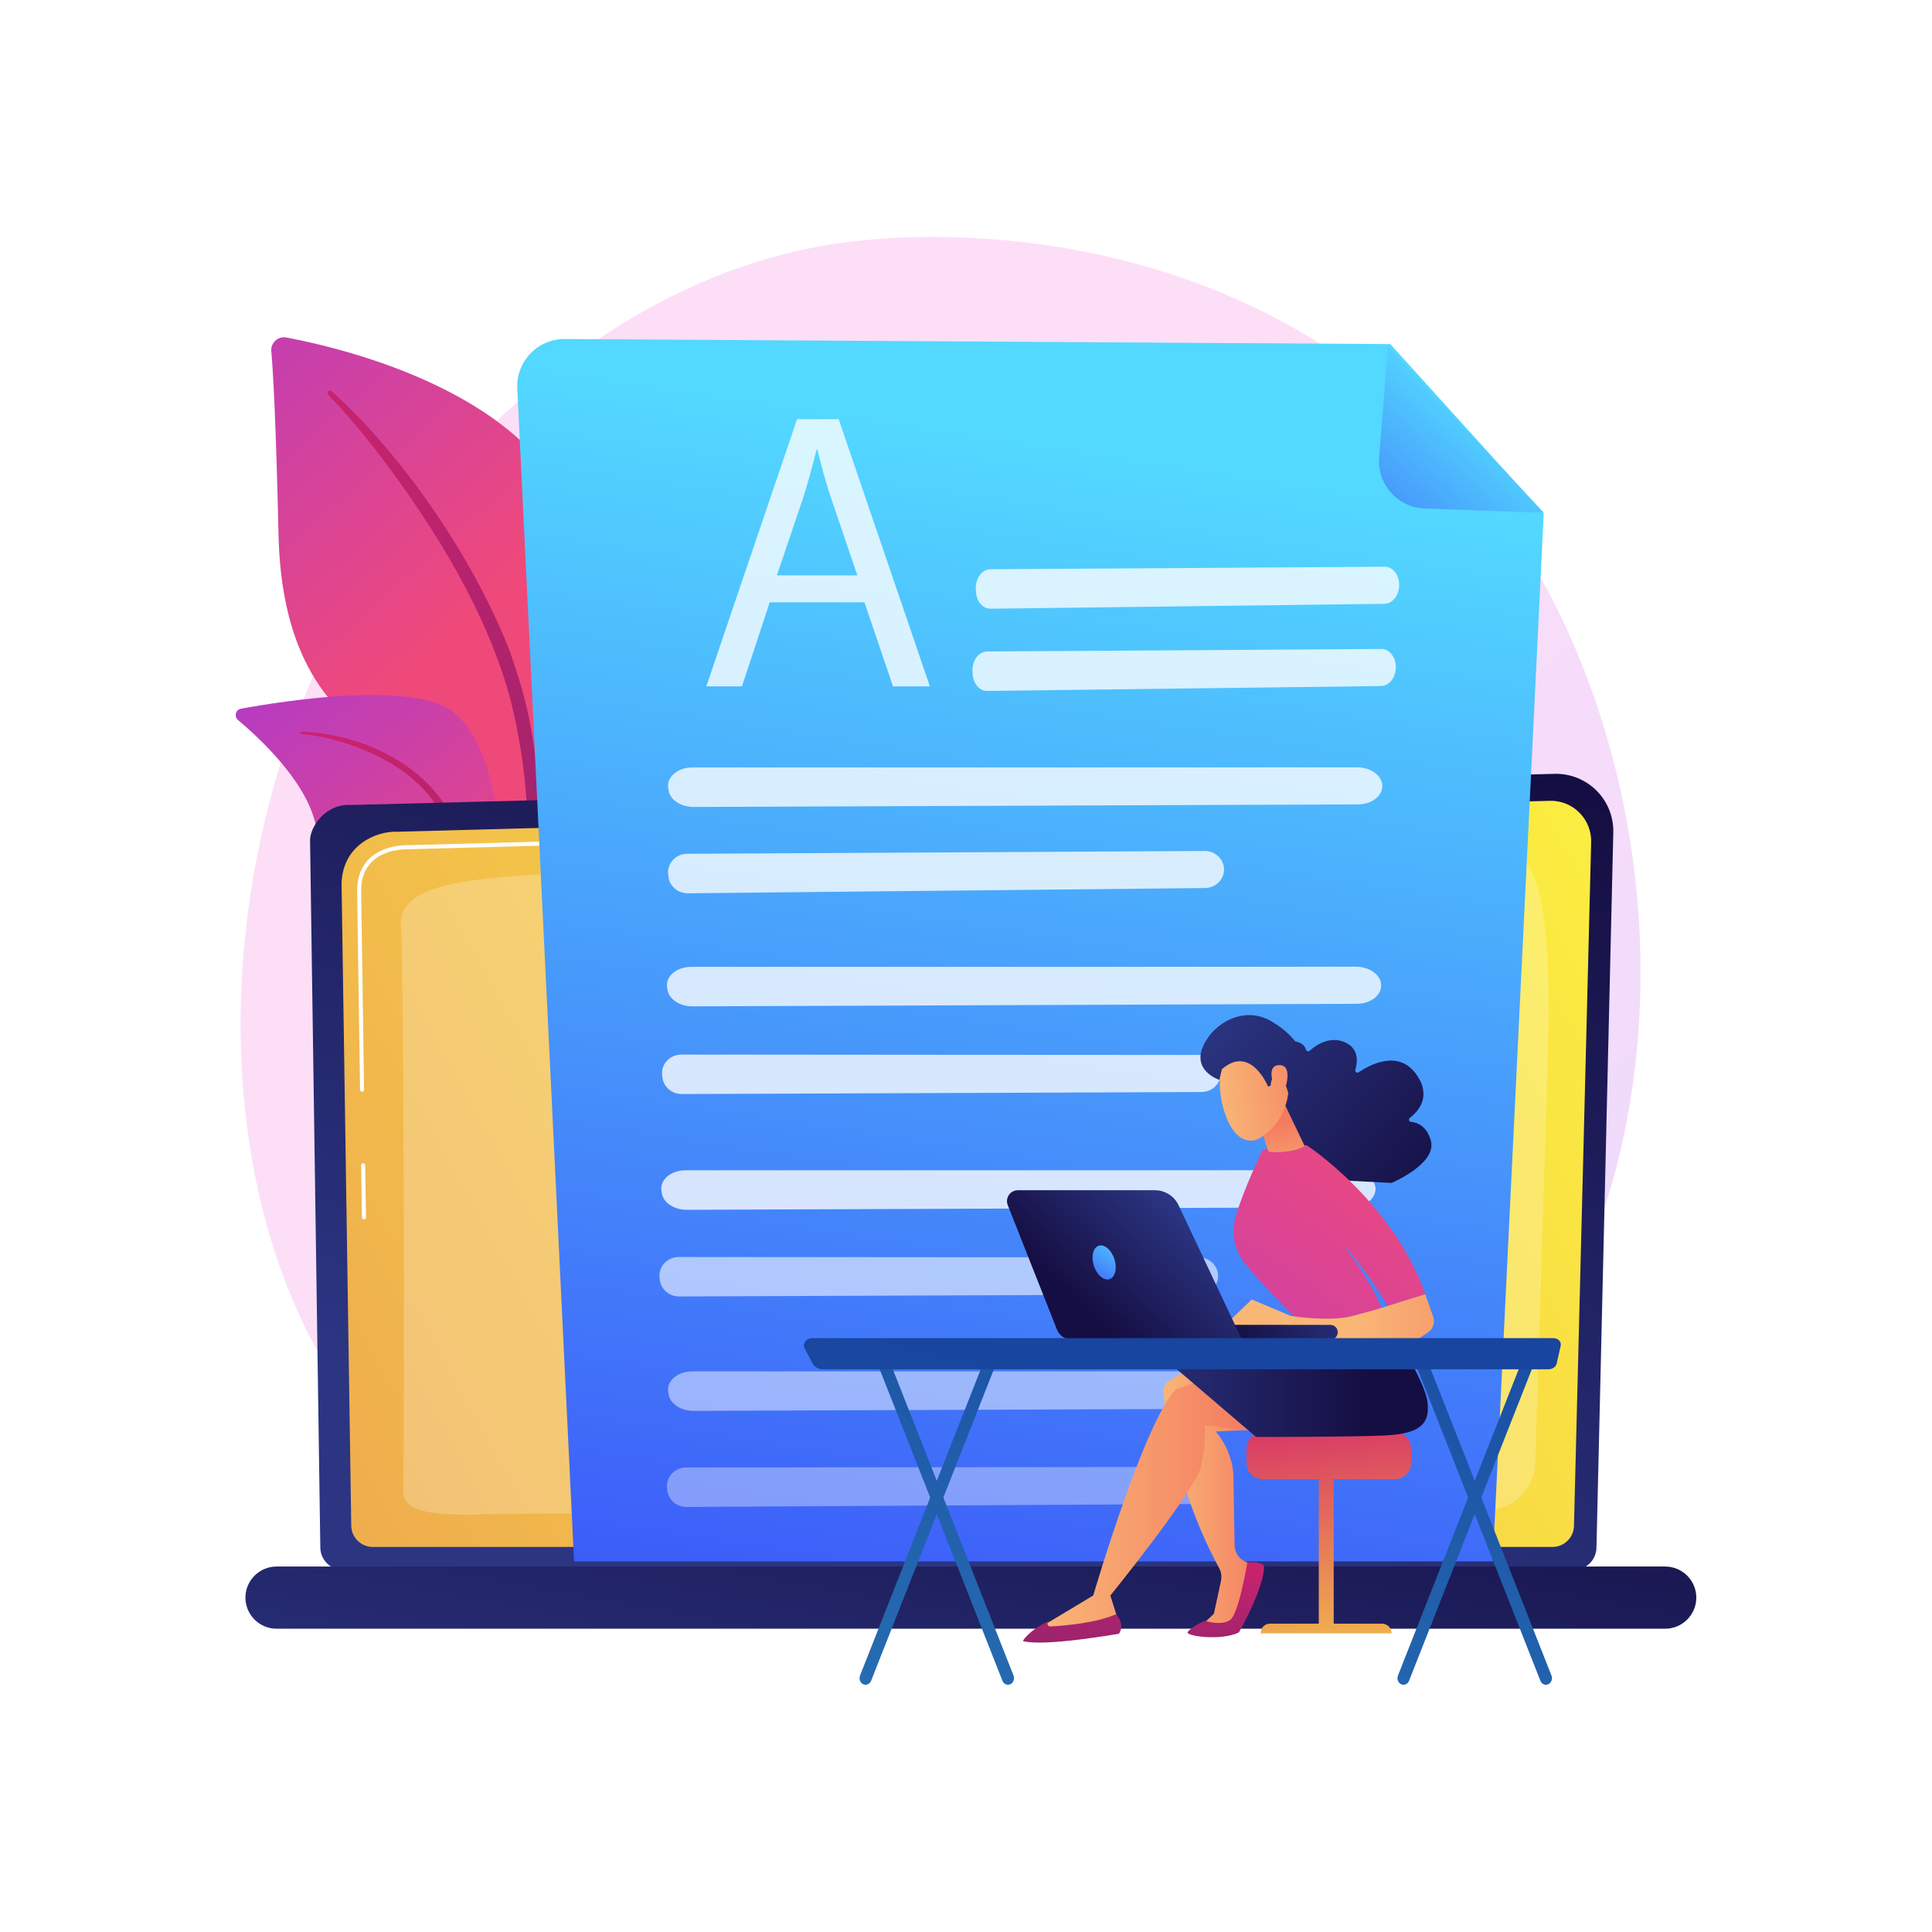 <?xml version="1.0" encoding="utf-8"?>
<!-- Generator: Adobe Illustrator 24.0.1, SVG Export Plug-In . SVG Version: 6.00 Build 0)  -->
<svg version="1.1" xmlns="http://www.w3.org/2000/svg" xmlns:xlink="http://www.w3.org/1999/xlink" x="0px" y="0px"
	 viewBox="0 0 3710 3710" style="enable-background:new 0 0 3710 3710;" xml:space="preserve">
<style type="text/css">
	.st0{fill:#FFFFFF;}
	.st1{opacity:0.3;fill:url(#SVGID_1_);}
	.st2{fill:url(#SVGID_2_);}
	.st3{fill:url(#SVGID_3_);}
	.st4{fill:url(#SVGID_4_);}
	.st5{fill:url(#SVGID_5_);}
	.st6{fill:url(#SVGID_6_);}
	.st7{fill:url(#SVGID_7_);}
	.st8{opacity:0.23;fill:#FFFFFF;}
	.st9{fill:url(#SVGID_8_);}
	.st10{fill:url(#SVGID_9_);}
	.st11{fill:url(#SVGID_10_);}
	.st12{opacity:0.78;fill:#FFFFFF;}
	.st13{opacity:0.74;}
	.st14{opacity:0.48;fill:#FFFFFF;}
	.st15{opacity:0.36;fill:#FFFFFF;}
	.st16{opacity:0.78;}
	.st17{fill:url(#SVGID_11_);}
	.st18{fill:url(#SVGID_12_);}
	.st19{fill:url(#SVGID_13_);}
	.st20{fill:url(#SVGID_14_);}
	.st21{fill:url(#SVGID_15_);}
	.st22{fill:url(#SVGID_16_);}
	.st23{fill:url(#SVGID_17_);}
	.st24{fill:url(#SVGID_18_);}
	.st25{fill:url(#SVGID_19_);}
	.st26{fill:url(#SVGID_20_);}
	.st27{fill:url(#SVGID_21_);}
	.st28{fill:url(#SVGID_22_);}
	.st29{fill:url(#SVGID_23_);}
	.st30{fill:url(#SVGID_24_);}
	.st31{fill:url(#SVGID_25_);}
	.st32{fill:url(#SVGID_26_);}
	.st33{fill:url(#SVGID_27_);}
	.st34{fill:url(#SVGID_28_);}
	.st35{fill:url(#SVGID_29_);}
	.st36{fill:url(#SVGID_30_);}
	.st37{fill:url(#SVGID_31_);}
	.st38{fill:url(#SVGID_32_);}
	.st39{fill:url(#SVGID_33_);}
</style>
<g id="Background">
	<g>
		<g>
			<rect class="st0" width="3710" height="3710"/>
		</g>
	</g>
</g>
<g id="Illustration">
	<g>
		<linearGradient id="SVGID_1_" gradientUnits="userSpaceOnUse" x1="3395.929" y1="3561.669" x2="1500.493" y2="1543.947">
			<stop  offset="0" style="stop-color:#B37CFF"/>
			<stop  offset="1" style="stop-color:#F895E7"/>
		</linearGradient>
		<path class="st1" d="M2826.8,2752.2c-70,72.1-132.6,114.5-180.5,146.5c-467.5,312.2-1001.9,222.2-1167.1,191.4
			c-266.6-49.6-491.6-84.6-684.9-259.3C354.9,2433.9,376.3,1606,712,1093.1c39.8-60.8,375-557.7,910.5-627.7
			c13.1-1.7,22.9-2.7,31.4-3.6c82.9-8.8,596.3-55.1,1014.9,295.7c59.9,50.2,156.4,140.8,245.8,278.9
			C3241.6,1541.4,3242.7,2323.5,2826.8,2752.2z"/>
		<g>
			<g>
				
					<linearGradient id="SVGID_2_" gradientUnits="userSpaceOnUse" x1="2761.126" y1="376.85" x2="2029.162" y2="1204.986" gradientTransform="matrix(-1 0 0 1 2910 0)">
					<stop  offset="0" style="stop-color:#A737D5"/>
					<stop  offset="1" style="stop-color:#EF497A"/>
				</linearGradient>
				<path class="st2" d="M1001,1837.6c0,0,6.1-258.1-112.7-327.2c-118.9-69.1-344.9-112.3-353.4-482.9c-5-217-10.3-311.8-13.9-353.2
					c-1.4-16.1,12.9-29.2,28.9-26.2c112.6,21.2,478.3,108.5,555,358.2C1195.7,1302.3,1001,1837.6,1001,1837.6z"/>
				
					<linearGradient id="SVGID_3_" gradientUnits="userSpaceOnUse" x1="2492.832" y1="964.465" x2="168.709" y2="2626.08" gradientTransform="matrix(-1 0 0 1 2910 0)">
					<stop  offset="0" style="stop-color:#CB236D"/>
					<stop  offset="1" style="stop-color:#4C246D"/>
				</linearGradient>
				<path class="st3" d="M636.8,751.3c123.6,110.2,266.5,305.3,342.7,500.4c9.8,32.1,38.4,100.5,50.8,222
					c11.1,101.3,5.6,208.4-7.9,279.2c-0.9,4.5-5.2,7.4-9.7,6.6c-7.7-1.5-6.7-9.7-6.6-9.5c15.4-121.1,9-271.8-26.2-407.7
					c-45-167-145.3-328.8-249-466.1l-10.7-13.5c-80.4-103.2-97.3-104-89.8-111.2C632.2,749.7,635,749.7,636.8,751.3z"/>
			</g>
			<g>
				
					<linearGradient id="SVGID_4_" gradientUnits="userSpaceOnUse" x1="2454.398" y1="1134.739" x2="1930.802" y2="1786.561" gradientTransform="matrix(-1 0 0 1 2910 0)">
					<stop  offset="0" style="stop-color:#A737D5"/>
					<stop  offset="1" style="stop-color:#EF497A"/>
				</linearGradient>
				<path class="st4" d="M1192,2333.9c16.1,7.9-152.3-203.8-205-536.3c-24.9-156.7-25.2-353-114.4-428.6
					c-74.3-63-327.1-23.2-409.8-8.1c-10.3,1.9-13.8,14.9-5.8,21.7c39.7,33.3,124.5,111.9,146.6,191.1
					c29.1,104.4,128.4,170.8,217.2,188.7c88.8,18,138.2,35.4,181.5,177.5C1045.7,2081.8,1146.3,2311.5,1192,2333.9z"/>
				
					<linearGradient id="SVGID_5_" gradientUnits="userSpaceOnUse" x1="2289.273" y1="1454.8" x2="969.6" y2="2480.618" gradientTransform="matrix(-1 0 0 1 2910 0)">
					<stop  offset="0" style="stop-color:#CB236D"/>
					<stop  offset="1" style="stop-color:#4C246D"/>
				</linearGradient>
				<path class="st5" d="M579.1,1404.9c105.5,4.4,218.8,52.6,276.3,142.8l5.4,8.6c12.5,20.2,83.5,163.8,123,282.9
					c0.5,1.5-0.3,3.1-1.8,3.6c-2.5,0.8-3.8-1.9-3.5-1.7c-27.5-67.3-66.9-152.5-98.4-216.3c-33.7-69.6-57.3-116.7-134.2-161.8
					c-85.6-48.6-167.3-53.6-167.1-53.6c-1.2-0.1-2.2-1.2-2-2.5C576.9,1405.7,577.9,1404.9,579.1,1404.9z"/>
			</g>
		</g>
		<g>
			<g>
				<linearGradient id="SVGID_6_" gradientUnits="userSpaceOnUse" x1="1624.549" y1="2910.477" x2="2182.676" y2="1236.091">
					<stop  offset="0" style="stop-color:#2B3582"/>
					<stop  offset="1" style="stop-color:#150E42"/>
				</linearGradient>
				<path class="st6" d="M3065.7,2971.2c0,24-19.7,43.7-43.7,43.7H658.8c-24,0-43.7-19.6-43.7-43.7l-19.7-1358
					c0-24,28.3-70.9,80.1-67.4l2309.5-59.8c30.2-0.8,59.3,10.8,80.7,32.1c21.4,21.3,33,50.4,32.3,80.5L3065.7,2971.2z"/>
				<linearGradient id="SVGID_7_" gradientUnits="userSpaceOnUse" x1="3371.608" y1="1452.613" x2="-3628.784" y2="5307.382">
					<stop  offset="0" style="stop-color:#FDF53F"/>
					<stop  offset="1" style="stop-color:#D93C65"/>
				</linearGradient>
				<path class="st7" d="M3022.5,2929.3c0,22.7-18.6,41.3-41.3,41.3H715.8c-22.7,0-41.3-18.6-41.3-41.3l-18.6-1232.8
					c2.2-74.2,67.2-100.9,106.7-99.3l2213.5-59.4c21.2-0.6,41.7,7.6,56.7,22.6c15,15,23.2,35.5,22.7,56.6L3022.5,2929.3z"/>
				<g>
					<path class="st0" d="M698.9,2341.5c-2.1,0-3.9-1.7-3.9-3.8l-1.5-100c0-2.2,1.7-3.9,3.8-4c2.1-0.1,3.9,1.7,4,3.8l1.5,100
						C702.9,2339.7,701.2,2341.5,698.9,2341.5C699,2341.5,699,2341.5,698.9,2341.5z"/>
					<path class="st0" d="M695.3,2096.5c-2.1,0-3.9-1.7-3.9-3.8l-5.6-382.9c0.1-25.7,8.1-46.3,23.6-61.2
						c28.2-27,72.4-25.7,74.2-25.6l706.8-19c2.1-0.2,3.9,1.6,4,3.8c0.1,2.2-1.6,3.9-3.8,4l-707.1,19c-2-0.1-42.9-1.3-68.8,23.5
						c-14,13.4-21.1,32-21.2,55.5l5.6,382.9C699.3,2094.7,697.6,2096.4,695.3,2096.5C695.4,2096.5,695.4,2096.5,695.3,2096.5z"/>
				</g>
				<path class="st8" d="M774.3,2860.9c2.4-101.9,1.5-1004.2-4.4-1082.1c-5.8-77.9,115.5-92.5,301.9-101.3
					c186.3-8.8,1758.5-43.5,1799-46.8c91-7.4,109.8,128.6,100.7,423.9c-6.8,221.8-18.2,587.2-23.4,755.3
					c-1.6,50-42.4,89.7-92.5,89.9c-378.3,1-1828.4,5.2-1924.9,8.1C819.6,2911.1,773.3,2901.3,774.3,2860.9z"/>
			</g>
			<linearGradient id="SVGID_8_" gradientUnits="userSpaceOnUse" x1="1760.175" y1="3637.566" x2="1970.497" y2="2487.572">
				<stop  offset="0" style="stop-color:#2B3582"/>
				<stop  offset="1" style="stop-color:#150E42"/>
			</linearGradient>
			<path class="st9" d="M3197.7,3127.6H531c-32.8,0-59.7-26.8-59.7-59.7l0,0c0-32.8,26.8-59.7,59.7-59.7h2666.7
				c32.8,0,59.7,26.8,59.7,59.7l0,0C3257.4,3100.8,3230.5,3127.6,3197.7,3127.6z"/>
		</g>
		<g>
			<linearGradient id="SVGID_9_" gradientUnits="userSpaceOnUse" x1="2082.862" y1="868.375" x2="1663.642" y2="3602.98">
				<stop  offset="0" style="stop-color:#53D8FF"/>
				<stop  offset="0.206" style="stop-color:#4DB9FD"/>
				<stop  offset="1" style="stop-color:#3840F7"/>
			</linearGradient>
			<path class="st10" d="M2669.8,660.7L1084.5,651c-52.1-0.3-93.8,43.2-91.2,95.2l109.1,2252.2h1764.1l97.9-2012.2L2669.8,660.7z"/>
			
				<linearGradient id="SVGID_10_" gradientUnits="userSpaceOnUse" x1="2817.998" y1="732.24" x2="2442.691" y2="1185.97" gradientTransform="matrix(0.999 3.430000e-02 -3.430000e-02 0.999 56.53 -41.061)">
				<stop  offset="0" style="stop-color:#53D8FF"/>
				<stop  offset="0.206" style="stop-color:#4DB9FD"/>
				<stop  offset="1" style="stop-color:#3840F7"/>
			</linearGradient>
			<path class="st11" d="M2735.7,976.5c-51.6-1.8-91.3-46.3-87.3-97.8l17-215.1l299.3,321.2L2735.7,976.5z"/>
			<g>
				<g>
					<path class="st12" d="M1902.2,1093.1c130.3-0.6,630.5-4,756.8-4.8c15.9-0.1,28.5,16.5,27.8,36.6l0,0
						c-0.7,19.1-13.2,34.4-28.3,34.6l-756.4,9.4c-14.6,0.2-26.7-13.7-27.9-32l-0.3-4.6C1872.4,1111.3,1885.5,1093.1,1902.2,1093.1z"
						/>
				</g>
				<g>
					<path class="st12" d="M1895.8,1251c130.3-0.6,630.5-4,756.8-4.8c15.9-0.1,28.5,16.5,27.8,36.6l0,0
						c-0.7,19.1-13.2,34.4-28.3,34.6l-756.4,9.4c-14.6,0.2-26.7-13.7-27.9-32l-0.3-4.6C1866,1269.3,1879.1,1251.1,1895.8,1251z"/>
				</g>
				<g>
					<path class="st12" d="M1329.7,1473.7c219.8,0.2,1063.5-0.1,1276.5-0.2c26.9,0,48.7,16.6,48.2,36.7l0,0
						c-0.5,19.1-21.1,34.4-46.6,34.5l-1275.8,4.9c-24.6,0.1-45.5-13.8-48.2-32.2l-0.7-4.6C1280,1491.8,1301.6,1473.7,1329.7,1473.7z
						"/>
				</g>
				<g>
					<path class="st12" d="M1319.6,1639.5c171.1-0.7,827.8-4.5,993.6-5.4c20.9-0.1,37.8,16.4,37.3,36.5l0,0
						c-0.5,19.1-16.6,34.5-36.5,34.7l-993.1,10.1c-19.1,0.2-35.3-13.7-37.3-32l-0.5-4.6C1280.8,1657.8,1297.7,1639.6,1319.6,1639.5z
						"/>
				</g>
				<g>
					<path class="st12" d="M1327.6,1856.6c219.8,0.2,1063.5-0.1,1276.5-0.2c26.9,0,48.7,16.6,48.2,36.7l0,0
						c-0.5,19.1-21.1,34.4-46.6,34.5l-1275.8,4.9c-24.6,0.1-45.5-13.8-48.2-32.2l-0.7-4.6
						C1277.9,1874.7,1299.5,1856.5,1327.6,1856.6z"/>
				</g>
				<g>
					<path class="st12" d="M1308.5,2025.1c171.9,0.3,831.7,0.6,998.3,0.7c21,0,37.9,16.7,37.2,36.8l0,0
						c-0.6,19.1-16.9,34.3-36.9,34.4l-997.8,3.9c-19.2,0.1-35.4-13.9-37.3-32.2l-0.5-4.6C1269.3,2043.2,1286.5,2025.1,1308.5,2025.1
						z"/>
				</g>
				<g>
					<path class="st12" d="M1316.7,2247.3c219.8,0.2,1063.5-0.1,1276.5-0.2c26.9,0,48.7,16.6,48.2,36.7l0,0
						c-0.5,19.1-21.1,34.4-46.6,34.5l-1275.8,4.9c-24.6,0.1-45.5-13.8-48.2-32.2l-0.7-4.6C1267,2265.4,1288.6,2247.2,1316.7,2247.3z
						"/>
				</g>
				<g class="st13">
					<path class="st12" d="M1303.5,2413.8c171.9,0.3,831.7,0.6,998.3,0.7c21,0,37.9,16.7,37.2,36.8l0,0
						c-0.6,19.1-16.9,34.3-36.9,34.4l-997.8,3.9c-19.2,0.1-35.4-13.9-37.3-32.2l-0.5-4.6C1264.4,2431.9,1281.5,2413.8,1303.5,2413.8
						z"/>
				</g>
				<path class="st14" d="M1329.7,2633.4c219.8,0.2,1063.5-0.1,1276.5-0.2c26.9,0,48.7,16.6,48.2,36.7l0,0
					c-0.5,19.1-21.1,34.4-46.6,34.5l-1275.8,4.9c-24.6,0.1-45.5-13.8-48.2-32.2l-0.7-4.6C1280,2651.5,1301.6,2633.4,1329.7,2633.4z"
					/>
				<path class="st15" d="M1317.3,2818c169.7,0,821.2-0.8,985.7-1.1c20.8,0,37.4,16.6,36.8,36.7l0,0c-0.6,19.1-16.7,34.4-36.4,34.5
					l-985.2,5.7c-19,0.1-34.9-13.8-36.8-32.1l-0.5-4.6C1278.7,2836.2,1295.6,2818,1317.3,2818z"/>
			</g>
			<g class="st16">
				<path class="st0" d="M1478.1,1156.6l-53.3,161.4h-68.5l174.3-513.1h79.9l175.1,513.1h-70.8l-54.8-161.4H1478.1z M1646.3,1104.8
					l-50.2-147.7c-11.4-33.5-19-64-26.6-93.6h-1.5c-7.6,30.5-16,61.7-25.9,92.9l-50.2,148.5H1646.3z"/>
			</g>
		</g>
		<g>
			<g>
				<linearGradient id="SVGID_11_" gradientUnits="userSpaceOnUse" x1="1950.883" y1="2110.661" x2="1667.219" y2="3473.26">
					<stop  offset="0" style="stop-color:#18459F"/>
					<stop  offset="1" style="stop-color:#2874B5"/>
				</linearGradient>
				<path class="st17" d="M1662.2,3235.2c-1.5,0-3.1-0.3-4.6-1c-5.9-2.8-8.6-10.2-6.1-16.6l242.7-615.8c2.5-6.4,9.3-9.4,15.2-6.6
					c5.9,2.8,8.6,10.2,6.1,16.6l-242.7,615.8C1670.9,3232.3,1666.6,3235.2,1662.2,3235.2z"/>
				<linearGradient id="SVGID_12_" gradientUnits="userSpaceOnUse" x1="1980.307" y1="2116.787" x2="1696.644" y2="3479.38">
					<stop  offset="0" style="stop-color:#18459F"/>
					<stop  offset="1" style="stop-color:#2874B5"/>
				</linearGradient>
				<path class="st18" d="M1935.6,3235.2c-4.5,0-8.8-2.9-10.6-7.6l-242.7-615.8c-2.5-6.4,0.2-13.8,6.1-16.6
					c5.9-2.8,12.7,0.2,15.2,6.6l242.7,615.8c2.5,6.4-0.2,13.8-6.1,16.6C1938.6,3234.9,1937.1,3235.2,1935.6,3235.2z"/>
				<linearGradient id="SVGID_13_" gradientUnits="userSpaceOnUse" x1="2941.01" y1="2316.785" x2="2657.346" y2="3679.383">
					<stop  offset="0" style="stop-color:#18459F"/>
					<stop  offset="1" style="stop-color:#2874B5"/>
				</linearGradient>
				<path class="st19" d="M2695.2,3235.2c-1.5,0-3.1-0.3-4.6-1c-5.9-2.8-8.6-10.2-6.1-16.6l242.7-615.8c2.5-6.4,9.3-9.4,15.2-6.6
					c5.9,2.8,8.6,10.2,6.1,16.6l-242.7,615.8C2703.9,3232.3,2699.7,3235.2,2695.2,3235.2z"/>
				<linearGradient id="SVGID_14_" gradientUnits="userSpaceOnUse" x1="2970.433" y1="2322.91" x2="2686.77" y2="3685.503">
					<stop  offset="0" style="stop-color:#18459F"/>
					<stop  offset="1" style="stop-color:#2874B5"/>
				</linearGradient>
				<path class="st20" d="M2968.6,3235.2c-4.5,0-8.8-2.9-10.6-7.6l-242.7-615.8c-2.5-6.4,0.2-13.8,6.1-16.6
					c5.9-2.8,12.7,0.2,15.2,6.6l242.7,615.8c2.5,6.4-0.2,13.8-6.1,16.6C2971.7,3234.9,2970.1,3235.2,2968.6,3235.2z"/>
			</g>
			<g>
				<linearGradient id="SVGID_15_" gradientUnits="userSpaceOnUse" x1="2583.757" y1="3384.234" x2="2526.347" y2="2749.336">
					<stop  offset="0" style="stop-color:#FDF53F"/>
					<stop  offset="1" style="stop-color:#D93C65"/>
				</linearGradient>
				<rect x="2532.4" y="2820.2" class="st21" width="28.7" height="310.3"/>
				<linearGradient id="SVGID_16_" gradientUnits="userSpaceOnUse" x1="2569.343" y1="3385.536" x2="2511.933" y2="2750.642">
					<stop  offset="0" style="stop-color:#FDF53F"/>
					<stop  offset="1" style="stop-color:#D93C65"/>
				</linearGradient>
				<path class="st22" d="M2672.4,3136.5h-251.3v-1.3c0-9.6,7.8-17.3,17.3-17.3h215.3C2664.1,3117.9,2672.4,3126.2,2672.4,3136.5z"
					/>
				<linearGradient id="SVGID_17_" gradientUnits="userSpaceOnUse" x1="2604.816" y1="3382.329" x2="2547.405" y2="2747.433">
					<stop  offset="0" style="stop-color:#FDF53F"/>
					<stop  offset="1" style="stop-color:#D93C65"/>
				</linearGradient>
				<path class="st23" d="M2709.7,2809.5c0,17-13.9,30.9-30.9,30.9h-254.3c-17,0-30.9-13.9-30.9-30.9v-27.9
					c0-17,13.9-30.9,30.9-30.9h254.3c17,0,30.9,13.9,30.9,30.9V2809.5z"/>
			</g>
			<g>
				<linearGradient id="SVGID_18_" gradientUnits="userSpaceOnUse" x1="2233.643" y1="2867.91" x2="2437.669" y2="2867.91">
					<stop  offset="0" style="stop-color:#F9B776"/>
					<stop  offset="1" style="stop-color:#F47960"/>
				</linearGradient>
				<path class="st24" d="M2335,2613.3c0,0-42.6,6.6-90.6,38.7c-7.5,5-11.7,13.8-10.5,22.8c5.7,45.5,29.3,192.6,107.2,336.4
					c4.1,7.6,5.3,16.4,3.5,24.8L2331,3099l-25.1,23.5h64.6l43-116.4l-18.4-5.8c-14.3-4.5-24-17.6-24.3-32.6l-2.2-124.8
					c1.8-55.6-34.1-94-34.1-94l103.1-5L2335,2613.3z"/>
				<linearGradient id="SVGID_19_" gradientUnits="userSpaceOnUse" x1="2358.479" y1="3000.854" x2="2328.47" y2="3460.993">
					<stop  offset="0" style="stop-color:#CB236D"/>
					<stop  offset="1" style="stop-color:#4C246D"/>
				</linearGradient>
				<path class="st25" d="M2280.7,3133.8c-5.9,7.7,63.3,17.9,98.3,1c0,0,48.5-84.3,48.5-127.7c0,0-3.8-8.9-32.3-6.8
					c0,0-16.3,99.8-33.5,111c-17.2,11.2-48.1,1.1-48.1,1.1S2289.3,3122.5,2280.7,3133.8z"/>
				<linearGradient id="SVGID_20_" gradientUnits="userSpaceOnUse" x1="1994.082" y1="2881.847" x2="2424.619" y2="2881.847">
					<stop  offset="0" style="stop-color:#F9B776"/>
					<stop  offset="1" style="stop-color:#F47960"/>
				</linearGradient>
				<path class="st26" d="M2424.6,2750.7c-0.5-0.9-111.1-13.3-111.1-13.3s3.6,33.6-7.7,79.9c-11.3,46.3-173.6,246.6-173.6,246.6
					l17,53.9c-52.6,18.3-104.3,21.3-155.3,9.3l105.4-63.3c0,0,98.7-336.3,159.1-396.2l110.8-38.3L2424.6,2750.7z"/>
				<linearGradient id="SVGID_21_" gradientUnits="userSpaceOnUse" x1="2144.916" y1="2657.251" x2="2627.241" y2="2657.251">
					<stop  offset="0" style="stop-color:#2B3582"/>
					<stop  offset="1" style="stop-color:#150E42"/>
				</linearGradient>
				<path class="st27" d="M2672.4,2555.1c0,0,63.7,94.7,68.9,137.9c5.2,43.2-17.4,60.8-84.2,63.6c-66.8,2.9-245.1,2.8-245.1,2.8
					l-152.2-130.1c0,0,110.9-39.6,139.8-50.8C2428.3,2567.4,2672.4,2555.1,2672.4,2555.1z"/>
				<linearGradient id="SVGID_22_" gradientUnits="userSpaceOnUse" x1="2068.895" y1="2981.968" x2="2038.886" y2="3442.106">
					<stop  offset="0" style="stop-color:#CB236D"/>
					<stop  offset="1" style="stop-color:#4C246D"/>
				</linearGradient>
				<path class="st28" d="M2142.9,3099.7c0,0,18.3,17.7,5.9,37.5c0,0-145.1,25.7-184.5,14c0,0,8.2-18.7,52.5-39.9l-3.3,2.5
					c-4.1,3.2-1.7,9.8,3.5,9.5C2046.4,3121.7,2106.9,3116.3,2142.9,3099.7z"/>
			</g>
			<g>
				<linearGradient id="SVGID_23_" gradientUnits="userSpaceOnUse" x1="2350.268" y1="1927.591" x2="2773.33" y2="2300.343">
					<stop  offset="0" style="stop-color:#2B3582"/>
					<stop  offset="1" style="stop-color:#150E42"/>
				</linearGradient>
				<path class="st29" d="M2455.5,2000.1c9.9-1.7,46.5-6.2,52.6,15.8c0.8,2.9,4.4,3.9,6.7,1.9c11.5-10.3,38.7-29.7,68.5-16
					c26.3,12.1,23.9,37.2,19.3,52.7c-1.1,3.7,3,6.8,6.2,4.7c23-15.5,75.9-43.1,109.8,2.4c31.6,42.5,5.8,71.9-11.5,85.3
					c-2.9,2.3-1.5,6.9,2.2,7.3c12.7,1.2,30.1,8.2,38.1,35.3c12.6,42.4-65.3,77.7-74.4,81.7c-0.6,0.3-1.2,0.4-1.8,0.3l-157.2-8.1
					c-1.2-0.1-2.4-0.7-3.1-1.7l-96.4-129.9c-0.8-1.1-1-2.4-0.6-3.7l38.6-125.1C2452.8,2001.5,2454,2000.4,2455.5,2000.1z"/>
				<linearGradient id="SVGID_24_" gradientUnits="userSpaceOnUse" x1="2020.432" y1="3132.312" x2="2709.362" y2="2166.461">
					<stop  offset="0" style="stop-color:#A737D5"/>
					<stop  offset="1" style="stop-color:#EF497A"/>
				</linearGradient>
				<path class="st30" d="M2500.3,2542.5c0,0-74.1-70.6-110.6-117.4c-19.7-25.3-25.9-58.6-16.8-89.3c16.7-56.1,46.3-114.3,49-123.3
					c4.1-13.9,87.3-13.3,87.3-13.3s163.6,106.2,227.9,286l-72.2,22.5c0,0-42.7-71.7-84.9-117.2c0,0,73,96.5,75.6,136L2500.3,2542.5z
					"/>
				<linearGradient id="SVGID_25_" gradientUnits="userSpaceOnUse" x1="2477.666" y1="2290.948" x2="2456.131" y2="2152.767">
					<stop  offset="0" style="stop-color:#F9B776"/>
					<stop  offset="1" style="stop-color:#F47960"/>
				</linearGradient>
				<path class="st31" d="M2411.7,2135c0.9,2.9,22.6,74.8,24.3,76.3c1.7,1.5,47.6,4,69.2-10.8l-36.6-76.7L2411.7,2135z"/>
				<g>
					
						<linearGradient id="SVGID_26_" gradientUnits="userSpaceOnUse" x1="459.674" y1="4055.832" x2="649.902" y2="4185.043" gradientTransform="matrix(0.744 -0.668 0.668 0.744 -715.822 -601.602)">
						<stop  offset="0" style="stop-color:#F9B776"/>
						<stop  offset="1" style="stop-color:#F47960"/>
					</linearGradient>
					<path class="st32" d="M2350.4,2033.6c0,0-18.1,38.5-0.1,98.4s50.2,66.1,71.2,52.1c21-14,48.4-39.4,53.4-93
						C2479.9,2037.4,2375.2,1985,2350.4,2033.6z"/>
					<linearGradient id="SVGID_27_" gradientUnits="userSpaceOnUse" x1="2323.222" y1="1958.287" x2="2746.283" y2="2331.038">
						<stop  offset="0" style="stop-color:#2B3582"/>
						<stop  offset="1" style="stop-color:#150E42"/>
					</linearGradient>
					<path class="st33" d="M2435,2086.3c0,0-33.3-81.4-88.6-33.1l-4.8,20.5c0,0-50.7-16.2-32.4-62c18.3-45.8,78.7-82.1,132.5-50.4
						c53.8,31.8,73,74.5,68.7,116.6c-4.3,42.1-35.5,26.7-35.5,26.7s-5.1-31.2-19.8-37.2c-14.7-6-15.1,17.5-15.1,17.5L2435,2086.3z"
						/>
					
						<linearGradient id="SVGID_28_" gradientUnits="userSpaceOnUse" x1="471.077" y1="4039.044" x2="661.304" y2="4168.255" gradientTransform="matrix(0.744 -0.668 0.668 0.744 -715.822 -601.602)">
						<stop  offset="0" style="stop-color:#F9B776"/>
						<stop  offset="1" style="stop-color:#F47960"/>
					</linearGradient>
					<path class="st34" d="M2447.3,2087.7c0,0-17.4-41.7,8.8-42.4c26.2-0.7,14.3,40.1,8.6,55L2447.3,2087.7z"/>
				</g>
				<linearGradient id="SVGID_29_" gradientUnits="userSpaceOnUse" x1="2601.295" y1="2530.206" x2="3005.732" y2="2530.206">
					<stop  offset="0" style="stop-color:#F9B776"/>
					<stop  offset="1" style="stop-color:#F47960"/>
				</linearGradient>
				<path class="st35" d="M2349.2,2547.8l54.5-52.5l75.4,31.8c0,0,75,11.6,117.9,0c42.9-11.6,42.9-11.6,42.9-11.6l97-30.2l15.2,43.1
					c3.9,10.9,0,23.1-9.5,29.8c-8.4,6-18.2,12.5-24.5,15.3c-12.8,5.6-314.9-3.9-314.9-3.9L2349.2,2547.8z"/>
			</g>
			<g>
				
					<linearGradient id="SVGID_30_" gradientUnits="userSpaceOnUse" x1="2521.506" y1="2671.357" x2="2266.909" y2="2741.136" gradientTransform="matrix(0.999 -4.940000e-02 4.940000e-02 0.999 -41.469 -55.033)">
					<stop  offset="0" style="stop-color:#2B3582"/>
					<stop  offset="1" style="stop-color:#150E42"/>
				</linearGradient>
				<path class="st36" d="M2555.4,2572.5c-0.2,0-0.5,0-0.7,0l-316-0.3c-7.8,0-14.1-6.3-14.1-14.2c0-7.8,6.4-14.3,14.2-14.1l316,0.3
					c7.8,0,14.1,6.3,14.1,14.2C2568.8,2566,2562.8,2572.1,2555.4,2572.5z"/>
				<linearGradient id="SVGID_31_" gradientUnits="userSpaceOnUse" x1="2264.392" y1="2324.085" x2="2083.744" y2="2515.019">
					<stop  offset="0" style="stop-color:#2B3582"/>
					<stop  offset="1" style="stop-color:#150E42"/>
				</linearGradient>
				<path class="st37" d="M1954.6,2285.6h263.2c19.4,0,37.1,11.2,45.4,28.8l121.7,258h-327c-12.5,0-23.8-7.6-28.3-19.3l-94.3-238.7
					C1929.6,2300.6,1939.8,2285.6,1954.6,2285.6z"/>
				<linearGradient id="SVGID_32_" gradientUnits="userSpaceOnUse" x1="2155.182" y1="2371.626" x2="2073.216" y2="2495.059">
					<stop  offset="0" style="stop-color:#53D8FF"/>
					<stop  offset="1" style="stop-color:#3840F7"/>
				</linearGradient>
				<path class="st38" d="M2140,2417.9c5.7,17.7,1.5,34.9-9.4,38.4c-10.9,3.5-24.4-8-30.1-25.7c-5.7-17.7-1.5-34.9,9.4-38.4
					C2120.8,2388.6,2134.3,2400.2,2140,2417.9z"/>
			</g>
			<linearGradient id="SVGID_33_" gradientUnits="userSpaceOnUse" x1="2254.08" y1="2661.465" x2="1970.417" y2="4024.061">
				<stop  offset="0" style="stop-color:#18459F"/>
				<stop  offset="1" style="stop-color:#2874B5"/>
			</linearGradient>
			<path class="st39" d="M2997,2584.1c0.8-3.6-0.3-7.3-3-10.1c-2.7-2.8-6.7-4.4-10.9-4.4H1559.9c-5.5,0-10.7,2.4-13.6,6.5
				c-3,4-3.4,9.1-1.1,13.5l15.4,29c3.5,6.6,11.2,10.9,19.6,10.9h1393.1c7.8,0,14.6-4.8,16.1-11.5L2997,2584.1z"/>
		</g>
	</g>
</g>
</svg>
